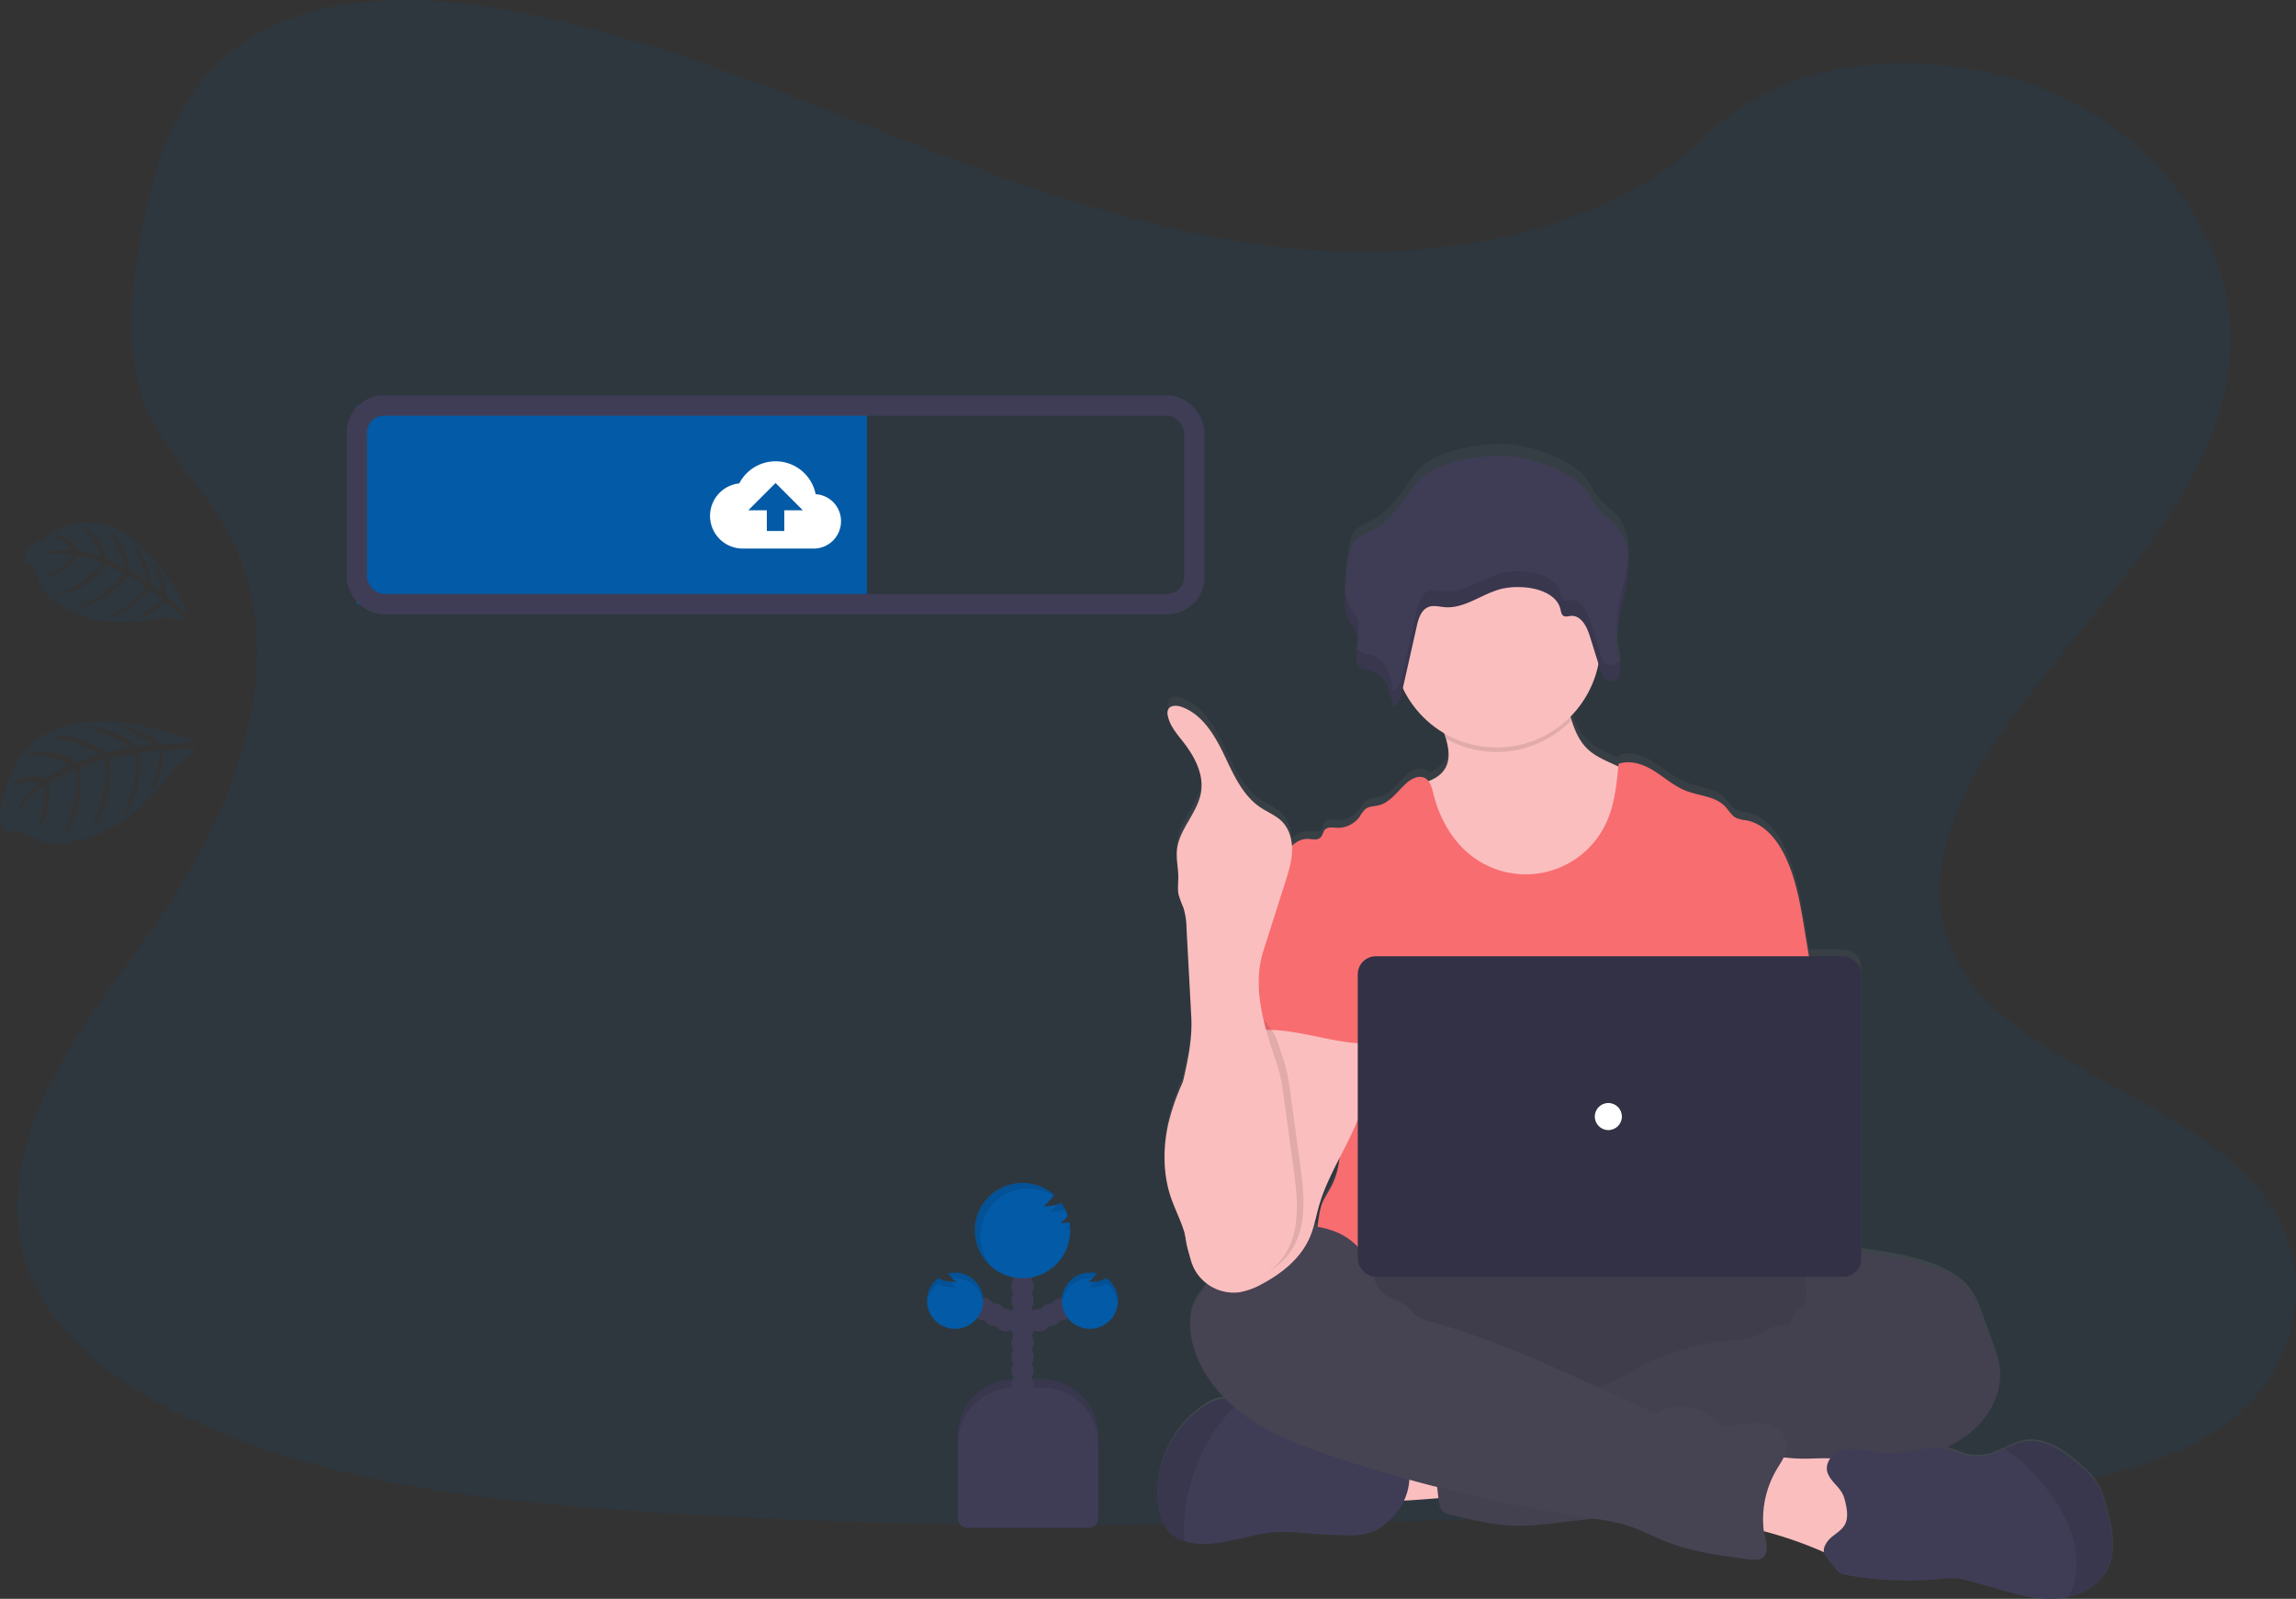 <svg height="708.31" viewBox="0 0 1017.23 708.31" width="1017.23" 
  xmlns="http://www.w3.org/2000/svg" 
  xmlns:xlink="http://www.w3.org/1999/xlink">
  <rect x="0" y="0" width="1017.23" height="708.31" fill="#333333" stroke="none"/>
  <linearGradient id="a" gradientUnits="userSpaceOnUse" x1="815.82" x2="815.82" y1="804.15" y2="292.5">
    <stop offset="0" stop-color="#808080" stop-opacity=".25"/>
    <stop offset=".54" stop-color="#808080" stop-opacity=".12"/>
    <stop offset="1" stop-color="#808080" stop-opacity=".1"/>
  </linearGradient>
  <path d="m685.63 207.25c-64.72-2.25-126.36-23.14-185.23-46s-117.16-48.19-180.33-60.25c-40.63-7.79-87.09-8.89-119.83 12.89-31.5 21-41.68 57.15-47.16 90.72-4.11 25.27-6.54 51.85 4.75 75.5 7.83 16.42 21.74 30.22 31.36 45.95 33.46 54.72 9.81 122.2-26.46 175.63-17 25.06-36.74 49-49.87 75.66s-19.2 57.25-7.72 84.47c11.39 27 38.52 47.24 67.9 61.49 59.69 28.94 130 37.23 198.62 41.92 151.82 10.39 304.46 5.89 456.68 1.39 56.34-1.67 112.92-3.36 168.34-12.07 30.78-4.84 62.56-12.52 84.9-31 28.36-23.53 35.39-63.38 16.39-92.88-31.88-49.49-120-61.79-142.31-114.9-12.27-29.23.33-61.8 18.15-88.91 38.24-58.17 102.33-109.19 105.71-175.68 2.32-45.66-28.49-91.39-76.13-113-49.94-22.65-119.18-19.8-156 17.69-37.96 38.51-104.62 53.36-161.76 51.38z" fill="#035aa6" opacity=".1" transform="translate(-91.39 -95.85)"/>
  <path d="m177.74 424.21s-74.74-31.44-84.57 25.25c0 0-5.11 8.84 2 16.14 0 0 1.53-3.92 8.75.13a37.17 37.17 0 0 0 8.16 3.32 18.36 18.36 0 0 0 11.62-.62s24.59-1.33 45.27-33.5c0 0 8.87-5.48 9.31-7.54l-14.82 1s1.14 10.85-5 17.36c0 0 5.44-16.84 2.83-17.31-.53-.1-7.83.86-7.83.86s1.89 18.87-8 28.63c0 0 9.18-19.19 5.19-28.29l-10.94 2.11s3 19.85-7.82 31.39c0 0 8.9-20.4 5.46-30.76l-10.47 3.52s2.52 19.41-6.53 29c0 0 7.9-24.61 4.18-28 0 0-9.42 3.82-11.43 6 0 0 1.49 14-4.26 19.05 0 0 3.53-17 1.78-17.7 0 0-10.94 8.24-14.28 15.35 0 0 4.16-10.86 12.91-17 0 0-7.35-1.24-13 1.83 0 0 3.78-7.21 15.65-3.79 0 0 8.79-6.09 10.55-6 0 0-11.23-5-19.34-4.38 0 0 8.7-5 22.08 3.35l10.45-3.77s-14.5-7.43-21.76-7.4c0 0 9.66-3.74 24.47 6.66l10.7-2.18s-12-7.35-20.09-9.06c0 0 9.7-1.54 23.18 8.55l7.31-.61s-8.85-5.22-11.53-6.49-2.56-2.09-2.56-2.09a34.89 34.89 0 0 1 17.16 8.26s15.16-.34 15.22-1.27z" fill="#035aa6" opacity=".1" transform="translate(-91.39 -95.85)"/>
  <path d="m175 367.85s-26.51-61.27-64.63-33.17c0 0-8.06 2.34-8 10.7 0 0 3.14-1.46 5.13 5.07a30.1 30.1 0 0 0 3 6.61 15 15 0 0 0 7.25 6.25s15.37 13.22 46 5.89c0 0 8.4 1.79 9.83.83l-9.36-7.87s-5.51 7.1-12.89 7.44c0 0 12.83-6.9 11.55-8.67-.26-.36-5.15-3.94-5.15-3.94s-9.62 12.28-21 12.47c0 0 16.39-6.18 19.2-13.85l-7.7-5s-9.54 13.49-22.53 14.19c0 0 16.91-7.05 20.77-15.17l-8.23-3.87s-9.56 13-20.37 13.49c0 0 18.72-10.12 18.43-14.25 0 0-7.77-3.1-10.24-2.92 0 0-7.07 9.15-13.38 8.89 0 0 11.79-8.09 11.15-9.5 0 0-11.2-1.34-17.23 1 0 0 8.66-4.08 17.35-2.74 0 0-3.66-4.93-8.75-6.3 0 0 6.36-2.13 11.46 6.65 0 0 8.68 1.4 9.7 2.44 0 0-3.81-9.39-9-13.62 0 0 8 2 11.2 14.57l8.36 3.71s-4.38-12.68-8.72-16.79c0 0 7.87 3.28 10.75 17.9l7.6 4.79s-2.94-11.2-6.77-16.83c0 0 6.64 4.62 8.89 18.29l4.7 3.8s-2.29-8.14-3.16-10.42-.33-2.7-.33-2.7a28.65 28.65 0 0 1 5.49 14.68s9.04 8.46 9.63 7.95z" fill="#035aa6" opacity=".1" transform="translate(-91.39 -95.85)"/>
  <path d="m1024.66 763c-1-3.62-2-7.29-4-10.44a36.28 36.28 0 0 0 -6.56-7.17c-7.25-6.59-16.16-13.28-25.77-11.61a34 34 0 0 0 -8.56 3.12c-1.4.65-2.81 1.3-4.25 1.85a21.2 21.2 0 0 1 -12.83 1.12c-2.2-.59-4.25-1.65-6.42-2.31a20.72 20.72 0 0 0 -3.16-.68 58.18 58.18 0 0 0 6.1-3.21c10.79-6.67 19.4-18.67 18.19-31.37-.4-4.3-1.88-8.41-3.34-12.46q-1.92-5.31-3.85-10.63c-1.66-4.61-3.37-9.3-6.41-13.13-3.38-4.26-8.18-7.15-13.14-9.31-10.66-4.63-22.31-6.26-33.81-7.84l-.8-.11v-124.24a8 8 0 0 0 -8-8.05h-15.13q-1-6.12-2-12.23c-1.91-11.61-3.88-23.45-9.23-33.91-3.5-6.85-9.08-13.37-16.59-14.72a16.54 16.54 0 0 1 -4.32-1c-2.2-1.08-3.4-3.48-5.1-5.26-4.36-4.57-11.45-4.64-17.3-7-5.16-2.05-9.38-5.92-14.08-8.89s-10.55-5.09-15.76-3.15c0 .38-.07.75-.11 1.13l-3.34-1.5c-3.6-1.66-7.28-3.38-10.17-6.12-3.72-3.51-5.7-8.14-7.24-13.08-.16-.52-.31-1-.46-1.55a46.53 46.53 0 0 0 12.44-23.77c.27.87.55 1.75.82 2.63a13.88 13.88 0 0 0 1 2.59 6.86 6.86 0 0 0 .47.79 5.1 5.1 0 0 0 1.22 1.27 3.41 3.41 0 0 0 1.61.63 3 3 0 0 0 .84 0 4.62 4.62 0 0 0 3.36-2.87 6 6 0 0 0 .35-1.22 6.31 6.31 0 0 0 .07-.76c0-.08 0-.16 0-.24s0-.35 0-.52 0-.19 0-.28 0-.34 0-.5v-.26c0-.2-.06-.4-.1-.59s0-.11 0-.16c-.05-.26-.11-.51-.16-.77a1 1 0 0 1 0-.17l-.15-.63-.09-.38v-.1c-.1-.39-.19-.79-.28-1.19a34.44 34.44 0 0 1 -.55-10.57 114.49 114.49 0 0 1 2.86-15.36l.21-.91.24-1.06c.16-.72.31-1.44.46-2.16.13-.61.25-1.23.36-1.85s.19-1.09.27-1.64c0-.07 0-.13 0-.2a47.52 47.52 0 0 0 .49-11.28c-.47-5.23-2.09-10.18-5.65-14.13-2.51-2.79-5.81-4.85-8.14-7.78-2.19-2.75-3.42-6.13-5.68-8.82-6.25-7.46-22.28-13.21-32.12-14.21-11.27-1.14-29.48 1.74-38.56 8.4-3.36 2.46-5.66 6-8 9.37-4.3 6.26-9.19 12.5-16.08 16-2.61 1.32-5.59 2.32-7.32 4.62a12.59 12.59 0 0 0 -2 5.19 102.21 102.21 0 0 0 -2.06 19.8 24.41 24.41 0 0 0 1.1 8.6c.14.38.31.77.49 1.14.16.33.34.66.53 1l.12.21a41.55 41.55 0 0 1 3.21 5.45 7.9 7.9 0 0 1 .48 1.66 12.29 12.29 0 0 1 -.28 4.39c0 .22-.08.43-.13.64l-.09.46c0 .14 0 .29-.08.43q-.12.65-.21 1.29c0 .3-.06.61-.07.92a7.51 7.51 0 0 0 .69 3.6 4.58 4.58 0 0 0 .47.76 4 4 0 0 0 1.35 1.15 15.14 15.14 0 0 0 3.7.88c3.74.84 6.08 3.7 7.6 7.21a25.46 25.46 0 0 1 .89 2.41 42.63 42.63 0 0 1 1.4 6.27c1.7-.09 2.69-1.59 3.29-3.23a15.2 15.2 0 0 0 .47-1.65c.23-1.05.46-2.1.7-3.15a46.49 46.49 0 0 0 18.26 20.12c.28.82.55 1.65.8 2.49 1.31 4.53 1.94 9.28-.33 13.24-1.62 2.81-4.35 4.55-7.39 5.75a4.89 4.89 0 0 0 -1.65-1.41c-2.64-1.32-5.8.29-8 2.26-4 3.62-7.26 8.81-12.53 10-1.9.44-4 .35-5.59 1.51a12.92 12.92 0 0 0 -2.59 3.41 11.93 11.93 0 0 1 -10.24 5.1c-1.83-.09-4-.51-5.25.83-.93 1-1 2.59-2 3.54-1.35 1.32-3.54.67-5.42.59a10 10 0 0 0 -7.25 3.14 17.06 17.06 0 0 0 -4.36-10.9c-2.7-2.78-6.45-4.21-9.65-6.39-8-5.44-12-15-16.17-23.76s-9.67-18-18.77-21.19c-2.09-.74-5-.8-5.94 1.23a4.43 4.43 0 0 0 -.15 2.65c.88 4.66 4.2 8.4 7.07 12.15 4.83 6.32 8.88 14.05 7.71 21.95-1.37 9.35-9.7 16.61-10.7 26-.44 4.14.61 8.3.6 12.46 0 2.6-.41 5.23.15 7.76a52.63 52.63 0 0 0 2.11 5.65 33.09 33.09 0 0 1 1.38 9.31q1.06 19.88 2.11 39.77c.53 9.89-1.63 19.65-3.81 29.38a92.19 92.19 0 0 0 -6.26 18c-2.46 10.83-2.53 22.37 1 32.91 1.89 5.73 4.79 11.1 6.34 16.93 0 .13.06.25.09.37.15 1.24.32 2.48.55 3.71a35.66 35.66 0 0 0 1.11 4.2 29.93 29.93 0 0 0 2.2 6.87 19.22 19.22 0 0 0 6 7c-1.44 2.82-3.77 5.09-5.32 7.85-2.7 4.78-2.81 10.65-1.83 16.07 1.89 10.46 7.54 19.81 15 27.41a8.68 8.68 0 0 0 -1 0 15.68 15.68 0 0 0 -6.84 2.45c-15.79 9.23-24.82 29-21.52 47.1.65 3.54 1.78 7.12 4.14 9.81a15.56 15.56 0 0 0 7.29 4.47 25.29 25.29 0 0 0 5.37 1c12.31 1 24.23-4.71 36.57-5.19a98.49 98.49 0 0 1 12.25.57q8.91.74 17.86.94c9.69.23 15.15-2.35 21.34-9.6a25.88 25.88 0 0 0 3.77-5.94c5.26-.3 11.07-.76 15.28-1.11l.06.59c.23 2 .58 4.3 2.18 5.57a7.79 7.79 0 0 0 3 1.22c10.11 2.49 20.34 5 30.74 5a129.72 129.72 0 0 0 14.6-1.13l18.3-2.11a93.21 93.21 0 0 1 15.71 3.42c5.28 1.8 10.22 4.47 15.38 6.57 12 4.87 24.92 6.61 37.71 8.31 2.18.29 4.68.49 6.3-1 2.08-2 1.38-5.35.8-8.15-.24-1.14-.42-2.3-.57-3.46a173.5 173.5 0 0 1 25.26 8.77l1.44.63c.41 2.18 2.43 3.93 4.36 6.28a15.9 15.9 0 0 0 2.21 2.73 7.25 7.25 0 0 0 3.17 1.15 148.12 148.12 0 0 0 41 1.85 42 42 0 0 1 8.45-.29 35.64 35.64 0 0 1 6.1 1.38l11.58 3.31c8.53 2.45 17.28 4.92 26.13 4.37a34.71 34.71 0 0 0 5.34-.77c7-1.62 13.53-5.54 16.89-11.84 4.51-8.57 2.32-19.1-.25-28.46zm-339.66-156.41a36.39 36.39 0 0 1 -3.34 12.51c-1.24 2.51-2.84 4.82-4 7.34-1.1 2.28-1.92 6.59-2.41 11.32-.6-.1-1.21-.19-1.81-.26.89-3.12 1.56-6.32 2.45-9.45 2.11-7.44 5.58-14.47 9.11-21.46z" fill="url(#a)" transform="translate(-91.39 -95.85)"/>
  <path d="m700.41 760.39c-2.11-4.8-4.11-10.32-2-15.12a12.85 12.85 0 0 1 6.65-6.25 32 32 0 0 1 9-2.22 125.61 125.61 0 0 1 29.26-.4c.71 5.62-.79 11.32-2.08 16.75-1.17 5-1.84 5.74-7 6-3.34.18-33.04 3.01-33.83 1.24z" fill="#fbbebe" transform="translate(-91.39 -95.85)"/>
  <ellipse cx="698.07" cy="592.16" fill="#464353" rx="143" ry="40"/>
  <ellipse cx="698.07" cy="592.16" opacity=".1" rx="143" ry="40"/>
  <path d="m815.1 476.85a44.49 44.49 0 0 1 -22.94 20.84 57.58 57.58 0 0 1 -18.16 3.46c-6.79.31-13.72-.13-20.1-2.45-8.56-3.1-15.67-9.44-21-16.83s-9-15.83-12.19-24.34c-1.68-4.43-3.28-9.15-2.49-13.83 5.15-1.17 10.79-2.89 13.45-7.46 2.27-3.92 1.64-8.62.33-13.1-.37-1.27-.8-2.53-1.23-3.74-1-2.9-4.45-8.41-2.05-10.89 1.53-1.57 7.94-2.37 10.15-3.39 6.81-3.14 13.09-7.68 20.57-9.17 6.47-1.29 13.15-.08 19.61 1.26a6.45 6.45 0 0 1 2.42.87 5.82 5.82 0 0 1 1.8 2.7c1.84 4.48 2.92 9.43 4.4 14.1 1.54 4.89 3.52 9.48 7.23 12.95 2.89 2.71 6.57 4.41 10.17 6.06l8.86 4.06a11.65 11.65 0 0 1 4.19 2.71 10.61 10.61 0 0 1 2 5.44 50.82 50.82 0 0 1 -5.02 30.75z" fill="#fbbebe" transform="translate(-91.39 -95.85)"/>
  <path d="m787.63 414.88a46 46 0 0 1 -55.63 8.26c-.37-1.27-.8-2.53-1.23-3.74-1-2.9-4.45-8.41-2.05-10.89 1.53-1.57 7.94-2.37 10.15-3.39 6.81-3.14 13.09-7.68 20.57-9.17 6.47-1.29 13.15-.08 19.61 1.26a6.45 6.45 0 0 1 2.42.87 5.82 5.82 0 0 1 1.8 2.7c1.8 4.48 2.88 9.43 4.36 14.1z" opacity=".1" transform="translate(-91.39 -95.85)"/>
  <circle cx="663.07" cy="285.16" fill="#fbbebe" r="46"/>
  <g transform="translate(-91.39 -95.85)">
    <path d="m894.61 530.3-3.78-22.9c-1.91-11.49-3.88-23.2-9.22-33.55-3.51-6.78-9.08-13.24-16.59-14.58a16.05 16.05 0 0 1 -4.32-1c-2.2-1.06-3.4-3.44-5.09-5.2-4.36-4.52-11.46-4.59-17.3-6.89-5.16-2-9.38-5.85-14.08-8.79s-10.55-5-15.75-3.12c-.84 8.95-1.73 18.1-5.53 26.25a39.28 39.28 0 0 1 -59.26 14.76c-8.91-6.71-14.62-17.06-17.28-27.89-.65-2.64-1.39-5.67-3.82-6.88-2.63-1.32-5.79.28-8 2.22-4.05 3.59-7.27 8.73-12.53 9.94-1.9.44-4 .35-5.58 1.5a12.7 12.7 0 0 0 -2.6 3.37 12 12 0 0 1 -10.23 5.06c-1.83-.09-4-.51-5.25.82-.93 1-1 2.56-2 3.49-1.35 1.31-3.54.67-5.42.6-3.56-.15-6.87 2.13-8.91 5s-3 6.42-4 9.86c10.93 24.34 20.93 48.71 31.86 73.05a6.23 6.23 0 0 1 .79 3 7.31 7.31 0 0 1 -1.36 3c-5.36 8.61-5.19 19.44-4.6 29.56s1.31 20.81-3.21 29.88c-1.23 2.49-2.83 4.77-4 7.26-2.74 5.64-3.73 23.68-2.13 29.74h226c-4.31-11.85-2.67-35.63-1.77-48.21.63-8.8-1-17.59-1.7-26.39-1.47-17.97-.37-35.02-3.34-52.96z" fill="#f86d70"/>
    <path d="m906.18 650.86c3.33-1.27 7-.81 10.57-.33 11.49 1.57 23.15 3.18 33.8 7.77 5 2.14 9.76 5 13.14 9.21 3 3.79 4.75 8.43 6.41 13l3.84 10.49c1.46 4 2.94 8.08 3.35 12.33 1.2 12.59-7.41 24.46-18.24 31s-23.58 8.87-36 11.31-24.89 5.14-37.26 8a150 150 0 0 1 -17.53 3.45c-13.24 1.5-27.08-.71-39.66 3.67-5 1.75-9.91 4.35-15.1 5.56a93.93 93.93 0 0 1 -10.43 1.68l-23.81 2.72a129.89 129.89 0 0 1 -14.6 1.12c-10.4 0-20.63-2.46-30.73-4.92a7.77 7.77 0 0 1 -3-1.21c-1.6-1.26-1.95-3.49-2.18-5.51q-1.53-13.41-2.68-26.85c-.24-2.91-.42-6.06 1.17-8.51 2-3 5.9-3.94 9.46-4.52a246.88 246.88 0 0 1 45.68-3.17c5.81-5.81 15.39-5.84 23-9a68.39 68.39 0 0 0 8.11-4.41 106 106 0 0 1 44.51-14.07 41.45 41.45 0 0 0 9.11-1.3c5.89-1.83 11.26-6.81 17.31-5.59.75-2.07 1.27-4.84 3-6.26.86-.73 1.92-1.22 2.71-2 1.67-1.69 1.82-4.35 1.57-6.71s-.81-4.78-.2-7.08a9.79 9.79 0 0 1 1.11-2.47c3.01-5.26 7.54-7.9 13.57-7.4z" fill="#464353"/>
    <path d="m906.18 650.86c3.33-1.27 7-.81 10.57-.33 11.49 1.57 23.15 3.18 33.8 7.77 5 2.14 9.76 5 13.14 9.21 3 3.79 4.75 8.43 6.41 13l3.84 10.49c1.46 4 2.94 8.08 3.35 12.33 1.2 12.59-7.41 24.46-18.24 31s-23.58 8.87-36 11.31-24.89 5.14-37.26 8a150 150 0 0 1 -17.53 3.45c-13.24 1.5-27.08-.71-39.66 3.67-5 1.75-9.91 4.35-15.1 5.56a93.93 93.93 0 0 1 -10.43 1.68l-23.81 2.72a129.89 129.89 0 0 1 -14.6 1.12c-10.4 0-20.63-2.46-30.73-4.92a7.77 7.77 0 0 1 -3-1.21c-1.6-1.26-1.95-3.49-2.18-5.51q-1.53-13.41-2.68-26.85c-.24-2.91-.42-6.06 1.17-8.51 2-3 5.9-3.94 9.46-4.52a246.88 246.88 0 0 1 45.68-3.17c5.81-5.81 15.39-5.84 23-9a68.39 68.39 0 0 0 8.11-4.41 106 106 0 0 1 44.51-14.07 41.45 41.45 0 0 0 9.11-1.3c5.89-1.83 11.26-6.81 17.31-5.59.75-2.07 1.27-4.84 3-6.26.86-.73 1.92-1.22 2.71-2 1.67-1.69 1.82-4.35 1.57-6.71s-.81-4.78-.2-7.08a9.79 9.79 0 0 1 1.11-2.47c3.01-5.26 7.54-7.9 13.57-7.4z" opacity=".05"/>
    <path d="m709.61 766.57c-6.19 7.17-11.64 9.73-21.33 9.5q-8.94-.21-17.86-.93a100.2 100.2 0 0 0 -12.24-.57c-12.34.48-24.25 6.13-36.56 5.14a25.92 25.92 0 0 1 -5.37-1 15.63 15.63 0 0 1 -7.25-4.41c-2.36-2.67-3.49-6.21-4.14-9.71-3.29-17.94 5.73-37.48 21.52-46.61a15.78 15.78 0 0 1 6.84-2.43 16.21 16.21 0 0 1 6.92 1.52l.15.06a52.33 52.33 0 0 1 17.14 11.44 9.66 9.66 0 0 0 2.62 2.11 9 9 0 0 0 3.09.58l13.14.83a31.14 31.14 0 0 1 6.6.91 52.46 52.46 0 0 1 6.94 3c7.07 3.16 14.91 4 22.55 5.22a3.37 3.37 0 0 1 2 .8 3.13 3.13 0 0 1 .62 1.3 25.51 25.51 0 0 1 -5.38 23.25z" fill="#3f3d56"/>
    <path d="m640.25 717.13a78.9 78.9 0 0 0 -13.15 16.44 82.28 82.28 0 0 0 -10.74 32.54 60.4 60.4 0 0 0 -.11 12.61 15.63 15.63 0 0 1 -7.25-4.42c-2.36-2.67-3.49-6.21-4.14-9.71-3.29-17.94 5.73-37.48 21.52-46.61a15.78 15.78 0 0 1 6.84-2.43 16.21 16.21 0 0 1 6.92 1.52z" opacity=".1"/>
    <path d="m894.74 742c7.35-.2 15.6-.57 21 4.38 5.15 4.68 5.83 12.4 6.17 19.35l.39 8.07c.12 2.46.22 5-.77 7.28-1.76 4-6.59 5.93-11 5.7s-8.46-2.16-12.49-3.9a175.7 175.7 0 0 0 -34-10.71q.57-8.37 1.9-16.66c.61-3.83.71-10.24 3.27-13.42 2.71-3.36 6.24-1.54 9.92-.92a79.63 79.63 0 0 0 15.61.83z" fill="#fbbebe"/>
    <path d="m700.52 660.92c0 1-1.57 0-1.71-1.07-1.1-8.09-7.52-14.76-15-18s-16-3.41-24.1-2.64c-12.25 1.16-25.95 5.85-30.48 17.3-1.06 2.68-1.54 5.58-2.84 8.15-1.44 2.82-3.79 5.07-5.35 7.81-2.69 4.74-2.8 10.55-1.83 15.91 2.61 14.3 12.39 26.53 24.24 35s25.7 13.53 39.51 18.09a685.19 685.19 0 0 0 112 26.75c6.16.93 12.38 1.79 18.28 3.77 5.28 1.77 10.22 4.42 15.38 6.5 12 4.82 24.91 6.54 37.7 8.23 2.18.28 4.68.48 6.29-1 2.08-1.93 1.39-5.29.8-8.06a43.35 43.35 0 0 1 5.09-30.74c2.14-3.6 4.92-7.29 4.52-11.46-.48-4.86-5.32-8.3-10.14-9.08s-9.72.37-14.56 1c-1.67.22-3.49.36-5-.49a9.89 9.89 0 0 1 -1.94-1.72 21.93 21.93 0 0 0 -25.54-3.57c-1.79 1-4.5-1.23-6.36-2.07l-21.01-9.53c-24.16-10.93-48.44-21.91-74-28.83a15.54 15.54 0 0 1 -5.7-2.37c-1.27-1-2.18-2.36-3.35-3.47-2.55-2.41-6.1-3.37-9.16-5.08s-6.46-5.9-5.74-9.33z" fill="#464353"/>
    <path d="m1024.71 791.61c-3.36 6.23-9.88 10.11-16.88 11.71a33.5 33.5 0 0 1 -5.34.76c-8.85.55-17.59-1.9-26.12-4.32l-11.58-3.28a36.55 36.55 0 0 0 -6.1-1.36 41.86 41.86 0 0 0 -8.44.29 149.59 149.59 0 0 1 -41-1.84 7.23 7.23 0 0 1 -3.17-1.13 15.75 15.75 0 0 1 -2.21-2.71c-3.15-3.79-6.54-6-2.81-11 2.15-2.9 6.14-4.35 7.81-7.68s.6-8.06-.39-11.5c-1.35-4.75-5.79-6.8-7.38-11.16-1.19-3.29.81-7.11 3.82-8.9s6.73-1.93 10.2-1.47 6.87 1.44 10.36 1.71c10.26.82 20.75-4.47 30.6-1.49 2.17.66 4.22 1.71 6.42 2.29a21.35 21.35 0 0 0 12.83-1.11c1.44-.54 2.85-1.19 4.25-1.83a34.23 34.23 0 0 1 8.55-3.09c9.61-1.65 18.52 5 25.77 11.49a36.44 36.44 0 0 1 6.55 7.1c2 3.12 3.06 6.75 4 10.33 2.65 9.27 4.84 19.69.26 28.19z" fill="#3f3d56"/>
    <path d="m1024.71 791.61c-3.36 6.23-9.88 10.11-16.88 11.71a32.69 32.69 0 0 0 3.55-17.16c-.6-9.51-4.78-18.47-10.11-26.37a93.4 93.4 0 0 0 -11.14-13.57c-3.18-3.2-7.09-5.74-10.51-8.67a34.23 34.23 0 0 1 8.55-3.09c9.61-1.65 18.52 5 25.77 11.49a36.44 36.44 0 0 1 6.55 7.1c2 3.12 3.06 6.75 4 10.33 2.61 9.31 4.8 19.73.22 28.23z" opacity=".1"/>
    <path d="m722.68 306.35c-3.36 2.43-5.66 5.92-8 9.27-4.31 6.19-9.19 12.37-16.08 15.82-2.61 1.31-5.59 2.3-7.32 4.58a12.34 12.34 0 0 0 -1.95 5.13 101.65 101.65 0 0 0 -2.06 19.6c0 3.28.14 6.66 1.59 9.64 1.37 2.8 3.84 5.17 4.35 8.22.39 2.38-.49 4.75-.8 7.14s.23 5.22 2.44 6.36a14.79 14.79 0 0 0 3.7.87c6.65 1.48 8.88 9.28 9.89 15.73 2.26-.13 3.28-2.72 3.75-4.83l6.93-30.81c.75-3.34 2-7.21 5.33-8.38 2.23-.77 4.67-.05 7 .15 9.15.75 16.89-6.32 25.84-8.27a33 33 0 0 1 8.71-.57c7.06.35 15.27 3.25 16.77 9.84.25 1.07.4 2.35 1.4 2.88s2 .08 3.1 0c4.48-.45 7.12 4.59 8.41 8.71l4.7 15c.7 2.27 1.88 4.94 4.34 5.23 2.27.28 4.2-1.87 4.54-4s-.4-4.34-.89-6.48c-2.21-9.85 1.17-19.93 3.23-29.8s2.43-21.21-4.48-28.81c-2.51-2.75-5.81-4.8-8.15-7.7-2.18-2.72-3.41-6.06-5.67-8.73-6.25-7.37-22.28-13.06-32.11-14-11.19-1.23-29.43 1.62-38.51 8.21z" fill="#3f3d56"/>
    <g opacity=".1">
      <path d="m804.76 390.65c-2.46-.3-3.64-3-4.34-5.23q-2.35-7.51-4.7-15c-1.29-4.13-3.93-9.17-8.41-8.71-1 .11-2.18.52-3.1 0s-1.15-1.81-1.4-2.88c-1.5-6.6-9.71-9.49-16.77-9.84a33.43 33.43 0 0 0 -8.71.57c-9 2-16.69 9-25.84 8.27-2.36-.19-4.8-.91-7-.14-3.37 1.16-4.58 5-5.33 8.38l-6.93 30.8c-.47 2.12-1.49 4.71-3.75 4.83-1-6.44-3.24-14.24-9.89-15.72a15.72 15.72 0 0 1 -3.7-.87 4.34 4.34 0 0 1 -1.93-2.15c-.18.93-.39 1.86-.51 2.79-.3 2.38.23 5.22 2.44 6.36a14.79 14.79 0 0 0 3.7.87c6.65 1.48 8.88 9.28 9.89 15.73 2.26-.13 3.28-2.72 3.75-4.83l6.93-30.81c.75-3.34 2-7.21 5.33-8.38 2.23-.77 4.67-.05 7 .15 9.15.75 16.89-6.32 25.84-8.27a33 33 0 0 1 8.67-.57c7.06.35 15.27 3.25 16.77 9.84.25 1.07.4 2.35 1.4 2.88s2 .08 3.1 0c4.48-.45 7.12 4.59 8.41 8.71q2.34 7.51 4.7 15c.7 2.27 1.88 4.94 4.34 5.23 2.27.28 4.2-1.87 4.54-4a13.58 13.58 0 0 0 -.6-5.31 4.13 4.13 0 0 1 -3.9 2.3z"/>
      <path d="m693.22 371.61c-.51-3.05-3-5.42-4.35-8.22a16.45 16.45 0 0 1 -1.48-6c0 1.12-.1 2.24-.11 3.37 0 3.28.14 6.66 1.59 9.64 1.11 2.27 2.94 4.27 3.86 6.58a15.06 15.06 0 0 0 .49-5.37z"/>
      <path d="m811.64 350.33c-1.82 8.72-4.66 17.6-3.78 26.34.57-6.45 2.45-12.94 3.78-19.34a51 51 0 0 0 1.16-14.82 61.14 61.14 0 0 1 -1.16 7.82z"/>
    </g>
    <path d="m697.16 574.5c-1.21 19.86-15.78 36.27-21.33 55.37-1.38 4.78-2.21 9.74-4.19 14.29-4 9.15-12.23 15.79-21 20.47a31.54 31.54 0 0 1 -10.34 3.76 19.82 19.82 0 0 1 -19.91-10.59c-2.29-4.65-2.61-10-4-15-1.55-5.77-4.45-11.09-6.34-16.76-3.48-10.43-3.41-21.85-1-32.57a100 100 0 0 1 10.73-26.56c.7-1.23 1.41-2.45 2.14-3.66a83.18 83.18 0 0 1 6.93-10c6-7.23 13.71-12.79 21.34-18.27a5 5 0 0 1 2-1h.12a4.83 4.83 0 0 1 2.47.58 195.56 195.56 0 0 1 30.35 16.44c3.44 2.29 8.87 4.85 10.67 8.75s1.62 10.51 1.36 14.75z" fill="#fbbebe"/>
    <path d="m657.46 483.11a10.35 10.35 0 0 0 -2.22 3.55 167.86 167.86 0 0 0 -14.1 57.62 5.76 5.76 0 0 1 -.65 2.79 12.21 12.21 0 0 1 -1.47 1.59 5.52 5.52 0 0 0 .94 8c1.65-3.11 5.6-4.12 9.11-4.39 16.81-1.33 33.23 6.49 50.09 5.9-1.19-4.11-2.9-8.06-3.87-12.22-4.29-18.47 6.41-38.58-.15-56.37-1.31-3.56-3.5-7.06-6.95-8.62a18.51 18.51 0 0 0 -4.45-1.18c-4.26-.77-12.74-4.06-16.86-2.74-1.52.49-2.12 1.92-3.38 2.78-1.87 1.23-4.41 1.66-6.04 3.29z" fill="#f86d70"/>
    <path d="m664.35 648.46a29.49 29.49 0 0 1 -25 14.51 19.7 19.7 0 0 1 -8-1.47c-6.39-2.82-10-9.8-11.34-16.66s-.92-13.94-1.87-20.87c-.76-5.52-2.38-10.88-3.22-16.39-2.06-13.63 2-27.09 4.89-40.66.7-1.23 1.41-2.45 2.14-3.66a83.18 83.18 0 0 1 6.93-10c6-7.23 13.71-12.79 21.34-18.27h-8a1.37 1.37 0 0 1 2.17.95c.79 7 10.66 14 12.81 20.8 1.33 4.18 2.93 8.28 4 12.54a100.47 100.47 0 0 1 1.92 11q2.13 15.53 4.24 31c1.77 12.59 3.29 26.2-3.01 37.18z" opacity=".1"/>
    <path d="m651.11 517.16 9.65-30.27c1.44-4.53 2.9-9.13 3.07-13.89s-1.08-9.75-4.41-13.15c-2.7-2.75-6.44-4.17-9.64-6.32-8-5.39-12-14.83-16.17-23.52s-9.66-17.78-18.76-21c-2.1-.74-5-.8-5.94 1.21a4.25 4.25 0 0 0 -.15 2.62c.88 4.62 4.19 8.31 7.07 12 4.83 6.25 8.87 13.9 7.71 21.72-1.38 9.26-9.7 16.44-10.7 25.75-.44 4.1.61 8.21.6 12.34 0 2.56-.42 5.17.15 7.67a51.66 51.66 0 0 0 2.11 5.68 33.18 33.18 0 0 1 1.38 9.21l2.11 39.36c1.14 21.29-10.41 42-7.23 63 .84 5.51 2.46 10.87 3.22 16.39 1 6.93.53 14 1.87 20.87s5 13.84 11.34 16.66a19.7 19.7 0 0 0 8 1.47 29.49 29.49 0 0 0 25-14.51c6.3-11 4.78-24.59 3.06-37.13l-4.24-31a100.47 100.47 0 0 0 -1.92-11c-1.06-4.26-2.66-8.36-4-12.54-4.29-13.67-7.5-28.04-3.18-41.62z" fill="#fbbebe"/>
  </g>
  <rect fill="#3f3d56" height="142" rx="7.97" width="223" x="601.57" y="423.66"/>
  <rect height="142" opacity=".2" rx="7.97" width="223" x="601.57" y="423.66"/>
  <circle cx="712.57" cy="494.66" fill="#fff" r="6"/>
  <path d="m449.44 611h12.11a25 25 0 0 1 25 25v37.11a0 0 0 0 1 0 0h-62.11a0 0 0 0 1 0 0v-37.11a25 25 0 0 1 25-25z" fill="#3f3d56"/>
  <path d="m449.44 611h12.11a25 25 0 0 1 25 25v37.11a0 0 0 0 1 0 0h-62.11a0 0 0 0 1 0 0v-37.11a25 25 0 0 1 25-25z" opacity=".1"/>
  <circle cx="453.02" cy="619.7" fill="#3f3d56" r="4.97"/>
  <circle cx="453.02" cy="613.49" fill="#3f3d56" r="4.97"/>
  <circle cx="453.02" cy="607.28" fill="#3f3d56" r="4.97"/>
  <circle cx="453.02" cy="601.07" fill="#3f3d56" r="4.97"/>
  <circle cx="453.02" cy="594.86" fill="#3f3d56" r="4.97"/>
  <circle cx="453.02" cy="588.65" fill="#3f3d56" r="4.97"/>
  <circle cx="453.02" cy="582.44" fill="#3f3d56" r="4.97"/>
  <circle cx="460.47" cy="584.92" fill="#3f3d56" r="4.97"/>
  <circle cx="465.44" cy="582.44" fill="#3f3d56" r="4.97"/>
  <circle cx="470.41" cy="579.95" fill="#3f3d56" r="4.97"/>
  <circle cx="453.02" cy="576.22" fill="#3f3d56" r="4.97"/>
  <circle cx="453.02" cy="570.01" fill="#3f3d56" r="4.97"/>
  <circle cx="453.02" cy="563.8" fill="#3f3d56" r="4.97"/>
  <circle cx="453.02" cy="557.59" fill="#3f3d56" r="4.97"/>
  <path d="m565 637.41c-1.23.18-2.47.31-3.71.39a28.56 28.56 0 0 0 3.2-3.28 21.22 21.22 0 0 0 -3-5.83 10.22 10.22 0 0 1 -4 1.26c-1.23.18-2.47.32-3.71.4a68.41 68.41 0 0 0 4.75-5 21.1 21.1 0 1 0 6.99 15.65 20.68 20.68 0 0 0 -.32-3.63z" fill="#035aa6" transform="translate(-91.39 -95.85)"/>
  <path d="m581.61 662.1a9.83 9.83 0 0 1 -4.18 1.4c-1.23.18-2.47.31-3.71.39a36.4 36.4 0 0 0 3.68-3.82 12.44 12.44 0 1 0 4.21 2z" fill="#035aa6" transform="translate(-91.39 -95.85)"/>
  <circle cx="445.56" cy="584.92" fill="#3f3d56" r="4.97"/>
  <circle cx="440.59" cy="582.44" fill="#3f3d56" r="4.97"/>
  <circle cx="435.62" cy="579.95" fill="#3f3d56" r="4.97"/>
  <path d="m507.2 662.1a9.78 9.78 0 0 0 4.18 1.4c1.23.18 2.47.31 3.71.39a35.42 35.42 0 0 1 -3.68-3.82 12.44 12.44 0 1 1 -4.21 2z" fill="#035aa6" transform="translate(-91.39 -95.85)"/>
  <path d="m449.44 614.73h12.11a25 25 0 0 1 25 25v32.87a4.24 4.24 0 0 1 -4.24 4.24h-53.63a4.24 4.24 0 0 1 -4.24-4.24v-32.87a25 25 0 0 1 25-25z" fill="#3f3d56"/>
  <g opacity=".1" transform="translate(-91.39 -95.85)">
    <path d="m565.38 638.77a18.83 18.83 0 0 1 -1.6 1.52c.57 0 1.13-.09 1.7-.15-.02-.46-.05-.92-.1-1.37z"/>
    <path d="m556.32 632.83c1.25-.08 2.48-.21 3.72-.39a12 12 0 0 0 3.23-.88 21.92 21.92 0 0 0 -1.74-2.87 7.52 7.52 0 0 1 -2 .85 28.79 28.79 0 0 1 -3.21 3.29z"/>
    <path d="m525.77 643.5a21.08 21.08 0 0 1 32.5-17.76l.32-.34a21.1 21.1 0 1 0 -27.82 31.73 21 21 0 0 1 -5-13.63z"/>
  </g>
  <g opacity=".1" transform="translate(-91.39 -95.85)">
    <path d="m573.72 666.37c1.24-.08 2.48-.21 3.71-.39a9.7 9.7 0 0 0 4.18-1.4 12.43 12.43 0 0 1 5 8.8 11.38 11.38 0 0 0 .07-1.31 12.38 12.38 0 0 0 -5-10 9.83 9.83 0 0 1 -4.18 1.4l-1 .12a25.37 25.37 0 0 1 -2.78 2.78z"/>
    <path d="m574.22 662.13a10.19 10.19 0 0 1 1.24.09c.65-.69 1.29-1.43 1.94-2.15a12.4 12.4 0 0 0 -15.6 12c0 .42 0 .83.06 1.24a12.42 12.42 0 0 1 12.36-11.18z"/>
  </g>
  <g opacity=".1" transform="translate(-91.39 -95.85)">
    <path d="m515.09 666.37c-1.24-.08-2.48-.21-3.71-.39a9.65 9.65 0 0 1 -4.18-1.4 12.43 12.43 0 0 0 -5 8.8 11.38 11.38 0 0 1 -.07-1.31 12.38 12.38 0 0 1 5-10 9.78 9.78 0 0 0 4.18 1.4l1 .12a23.67 23.67 0 0 0 2.78 2.78z"/>
    <path d="m514.59 662.13a10.36 10.36 0 0 0 -1.25.09c-.64-.69-1.28-1.43-1.93-2.15a12.4 12.4 0 0 1 15.6 12c0 .42 0 .83-.06 1.24a12.42 12.42 0 0 0 -12.36-11.18z"/>
  </g>
  <path d="m158.11 179.65h226v88h-226z" fill="#035aa6"/>
  <rect fill="none" height="88" rx="12" stroke="#3f3d56" stroke-miterlimit="10" stroke-width="9" width="371" x="158.11" y="179.65"/>
  <path d="m452.76 314.79a18.1 18.1 0 0 0 -33.83-4.79 14.48 14.48 0 0 0 1.57 28.88h31.42a12.11 12.11 0 0 0 12.08-12.13 11.93 11.93 0 0 0 -11.24-11.96zm-13.89 7.13v9.18h-7.74v-9.18h-8.21l12.08-12.09 12.08 12.09z" fill="#fff" transform="translate(-91.39 -95.85)"/>
</svg>